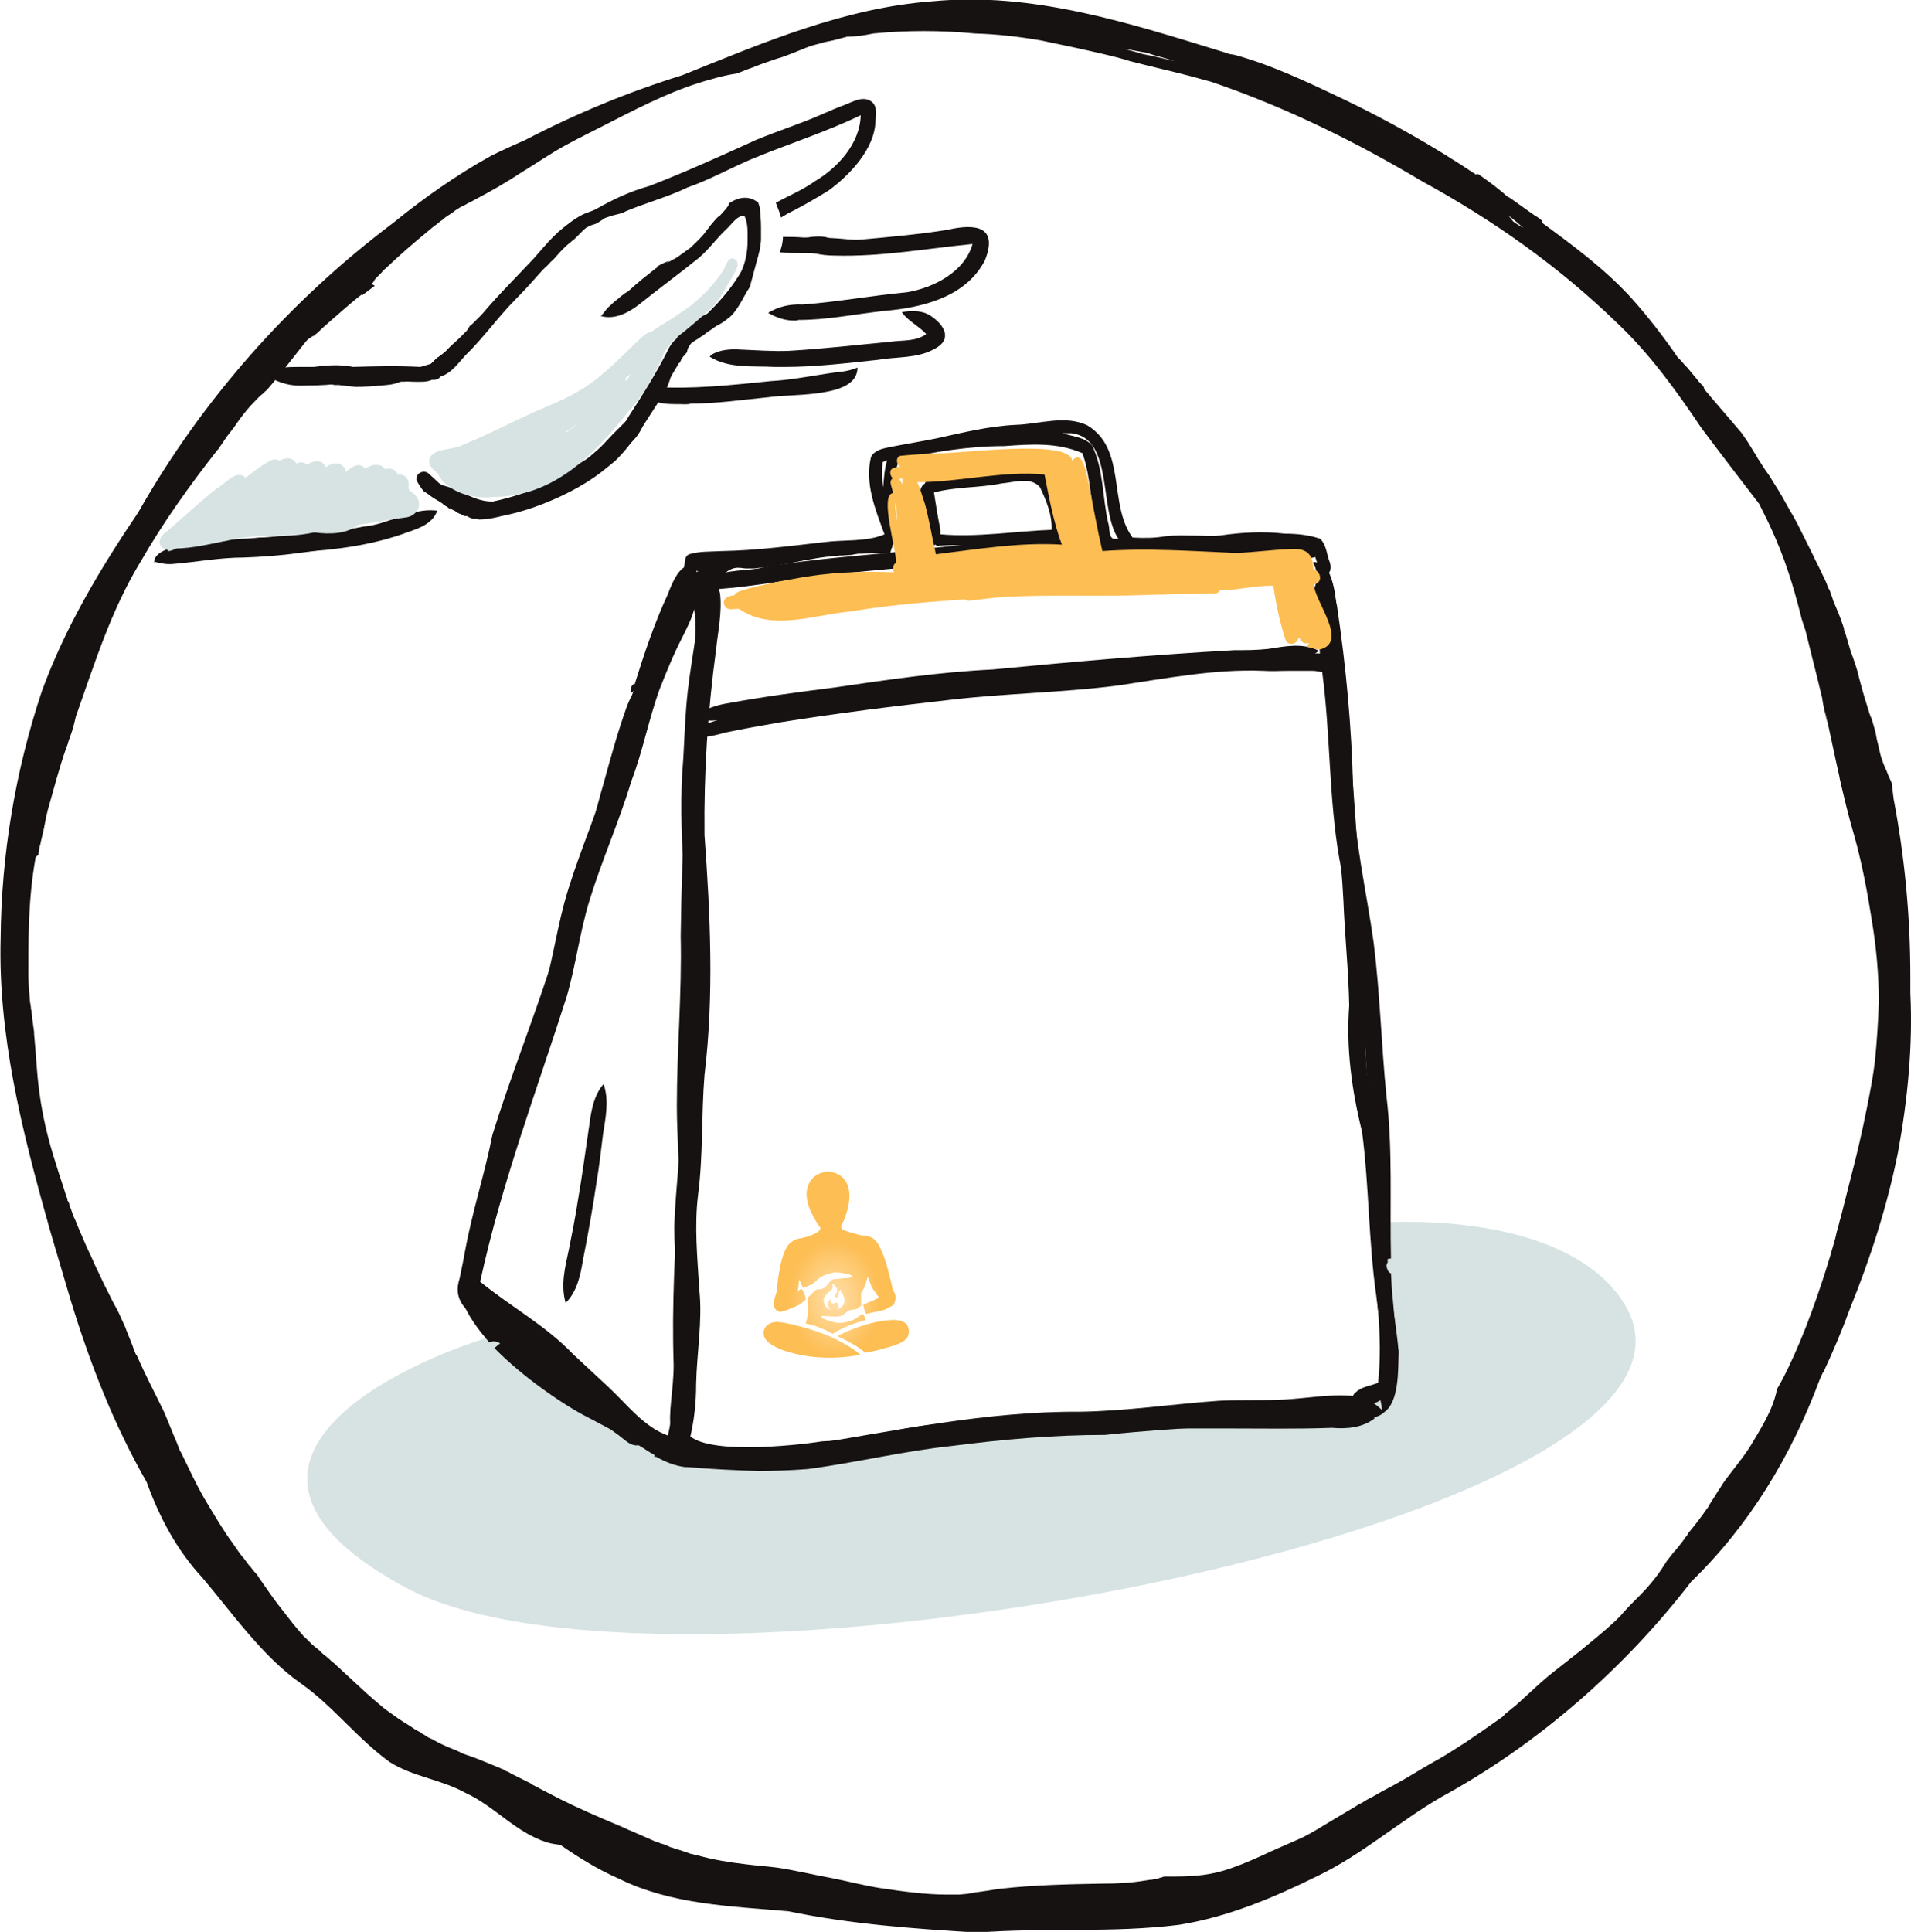 <svg width="186" height="188" viewBox="0 0 186 188" fill="none" xmlns="http://www.w3.org/2000/svg"><mask id="a" style="mask-type:alpha" maskUnits="userSpaceOnUse" x="1" y="4" width="184" height="184"><rect x="1" y="4" width="184" height="184" rx="92" fill="#C4C4C4"/></mask><g clip-path="url(#clip0)"><path d="M164.166 149.849c-.063.125-.188.25-.251.313.063-.125.125-.251.251-.313zM164.416 149.473c-.063.125-.125.188-.25.313.125-.125.187-.251.25-.313zM177.429 56.068s0 .063.063.063c-.063 0-.063 0-.063-.063z" fill="#161212"/><path d="M39.5 154.5c-20.8-11.2-3-21 8.5-24.5C52.5 133.333 62.5 140.3 66.5 141.5c4 1.2 19.667-.5 27-1.5 13.5-.667 40.8-2.6 42-5 1.2-2.4-1.5-16-1.5-16s16.977-1.5 23.5 7c16.5 21.5-92 42.5-118 28.5z" fill="#D6E3E2"/><path d="M76.766 185.995c-5.631-.502-11.386-.627-16.579-3.195-2.002-.877-3.816-2.005-5.631-3.258-.438-.063-.876-.125-1.314-.251-3.128-1.002-5.068-3.508-7.946-4.823-2.377-1.316-5.13-1.566-7.383-3.007-3.128-2.256-5.505-5.45-8.634-7.643-3.754-2.631-6.757-6.954-9.572-10.274-2.503-2.694-4.192-5.889-5.443-9.334-3.191-5.576-5.506-11.527-7.382-17.666-.5-1.692-1.001-3.383-1.502-5.075-.188-.689-.438-1.44-.626-2.13 0-.062-.063-.188-.063-.25-2.565-9.084-4.88-18.355-4.63-27.752C.126 83.13 1.502 74.986 4.067 67.281c2.252-6.202 5.693-11.965 9.384-17.416 6.256-11.026 14.765-20.61 24.837-28.191 3.003-2.443 6.131-4.636 9.51-6.515 1.126-.564 2.252-1.065 3.378-1.566 4.817-2.506 9.947-4.636 15.203-6.265C74.326 4.134 82.209.751 90.78.124c9.76-.94 19.144 2.13 28.341 4.949.187.063.375.125.563.188.125 0 .313.063.438.063 3.691 1.002 7.195 2.694 10.636 4.323 4.442 2.13 8.758 4.573 12.888 7.33.125-.063.25-.063.375.063.813.564 1.564 1.128 2.315 1.754.187.188.438.376.688.501.813.564 1.564 1.128 2.377 1.691.251.125.501.313.689.501v.188c3.065 2.255 6.131 4.511 8.696 7.33 1.626 1.817 3.128 3.759 4.504 5.763.125.125.251.251.376.376 0 0 0 .063.062.063.125.188.313.376.438.501l.063.063c.313.376.625.752.938 1.128.125.188.25.313.438.501l.063.063.062.063c.063.063.063.125.125.188V37.837c.188.251.438.501.626.752.375.439.751.877 1.126 1.316.25.313.501.564.751.877.25.313.5.564.751.877.125.125.25.313.375.439.313.439.626.877.876 1.315.188.313.438.689.626 1.002.062.125.125.251.187.313.313.501.626 1.002 1.001 1.504.313.501.626 1.002.939 1.504.5.814.938 1.691 1.439 2.506.125.251.25.439.375.689.501 1.002 1.001 2.005 1.502 3.007.312.689.688 1.378 1.001 2.067.062.125.125.251.187.376.063.125.125.313.188.439.063.188.125.376.25.564.063.125.125.251.125.376.125.251.188.439.251.689.312.752.625 1.441.875 2.193 0 .063.063.125.063.188.063.188.125.313.125.501.063.125.063.251.125.313.063.188.125.439.188.626.125.376.188.689.313 1.065.313.877.625 1.691.813 2.568.25.94.501 1.879.813 2.819.126.439.251.877.438 1.253.126.439.251.877.376 1.316 0 .125.062.251.062.376.063.376.188.752.251 1.128.062.251.125.501.187.752.063.251.188.501.251.752.062.125.125.313.187.439.063.125.125.251.188.439.062.125.062.188.125.313.125.251.188.439.313.689.062.501.125 1.065.188 1.566 1.063 5.575 1.626 11.339 1.626 17.29v1.566c.25 5.137-.25 10.337-1.189 15.474-1.063 5.324-2.69 10.336-4.692 15.285-.751 2.067-1.626 4.135-2.565 6.139 0 0 0 .063-.062.063-.126.251-.188.439-.313.689-2.753 7.392-6.82 14.158-12.513 19.671-6.444 8.394-14.952 15.849-24.274 20.924-4.129 2.38-7.758 5.638-12.075 7.705-4.317 2.13-8.759 4.009-13.514 4.761-6.506.814-13.2.251-19.582.752-6.256-.376-12.325-.815-18.393-2.067zM3.442 83.569c-.375 2.13-.563 4.322-.626 6.515-.063 1.566-.063 3.132-.063 4.699 0 .689.063 1.441.125 2.13 0 .376.063.689.125 1.065 0 .125 0 .251.063.376 0 .251.063.439.063.689.063.439.125.94.188 1.378v.188c.188 1.88.25 3.759.5 5.576.313 2.443.876 4.761 1.627 7.079.313 1.065.688 2.067 1.001 3.132.063.125.125.251.125.439 0 0 0 .062.063.062.063.126.125.251.125.376v.063c.063.062.063.188.125.25 0 .063.063.126.063.188 0 .063.063.126.063.188 0 .063.063.126.063.188.063.125.063.188.125.313 0 .063.063.063.063.126 0 .062 0 .062.063.125.063.188.188.438.25.626.188.439.375.877.563 1.316.188.439.375.877.563 1.253.25.501.438 1.002.688 1.503.375.752.688 1.504 1.064 2.193.125.251.25.501.375.752.063.125.125.25.188.376.125.25.25.438.375.689.062.125.125.25.188.376.125.25.188.438.313.689.125.25.188.438.313.689 0 .062.063.125.063.188.188.501.438 1.065.626 1.566.063.188.125.376.188.501.062.188.125.376.25.501.813 1.88 1.752 3.634 2.628 5.45.438 1.003.813 2.005 1.251 3.007.063.188.125.314.188.502.063.188.125.313.25.501.313.626.626 1.315.938 1.942.125.188.188.438.313.626.438.877.876 1.692 1.376 2.506.563.94 1.126 1.879 1.752 2.819.063.125.188.251.25.376.438.564.813 1.19 1.251 1.754 0 .063.063.063.125.125.188.251.375.502.563.752.063.063.063.125.125.125.188.251.375.502.563.689.125.126.25.314.313.439.751 1.065 1.502 2.193 2.315 3.195.626.814 1.251 1.629 1.939 2.381.063.125.188.187.313.313.125.125.188.188.313.313.125.125.188.188.313.313.125.063.188.188.313.251.125.062.188.188.313.25.188.188.375.376.626.564.125.063.188.188.313.251.125.125.313.313.5.438.563.501 1.064 1.003 1.627 1.504.563.501 1.064 1.002 1.627 1.503.313.251.626.564.939.815.313.25.626.563 1.001.814.688.501 1.376 1.002 2.127 1.441.188.125.375.25.563.376.125.062.313.188.438.25.063 0 .125.063.125.063s.062 0 .062.063c.188.125.375.188.5.313.188.125.375.188.626.313.188.125.375.188.563.313.626.314 1.251.564 1.877.815.063.062.188.062.25.125.062.063.188.063.25.125.188.063.375.126.5.188h.063c1.064.376 2.065.815 3.128 1.253.188.063.313.125.5.251.188.062.313.125.5.25.626.314 1.251.627 1.877.94 0 0 .063 0 .063.063.313.188.626.313.938.501.626.313 1.189.626 1.814.94 1.877.939 3.754 1.754 5.693 2.568.5.188.939.439 1.439.626.313.126.688.314 1.001.439.313.125.688.313 1.001.438.125.063.25.126.375.126.125.062.313.125.438.188h.063c.188.062.313.125.5.188.062.062.188.062.25.125.063 0 .125.063.188.063h.063c.125.062.25.125.375.125.062 0 .125.063.188.063.125.062.25.062.375.125.188.062.375.125.563.188.125.062.313.125.438.125.188.063.313.125.5.125 1.564.439 3.128.689 4.755.877 1.001.126 1.94.188 2.941.314 1.752.25 3.503.689 5.255 1.002 1.627.313 3.253.752 4.88 1.002 2.127.314 4.317.627 6.444.627H93.345c.25 0 .5-.063.751-.063.125 0 .25-.063.375-.063.125 0 .188 0 .313-.062.313-.063.563-.063.876-.125.563-.063 1.126-.188 1.689-.251 3.316-.376 6.632-.439 9.947-.501 1.439 0 2.816-.063 4.255-.313.125 0 .25-.063.438-.063h.062c.125 0 .25-.063.313-.063h.125c.063 0 .125 0 .188-.062.062 0 .125 0 .187-.063.126 0 .251-.063.438-.125H113.991c1.751 0 3.378-.063 5.067-.564 1.252-.376 2.44-.877 3.691-1.441 1.314-.626 2.691-1.19 4.067-1.817 1.001-.501 1.877-1.065 2.815-1.629.751-.438 1.564-.939 2.315-1.378.188-.125.376-.25.563-.313.313-.188.563-.376.876-.501.313-.188.563-.313.876-.501.25-.126.438-.251.688-.376.501-.251.939-.501 1.377-.752 1.126-.626 2.189-1.315 3.315-1.942 1.064-.564 2.065-1.253 3.066-1.879 1.126-.752 2.19-1.504 3.253-2.256.188-.125.376-.25.501-.438.313-.251.688-.564 1.001-.814.188-.126.313-.314.5-.439.251-.251.501-.439.751-.689.813-.752 1.627-1.504 2.503-2.193.876-.689 1.751-1.378 2.627-2.067 1.126-.94 2.315-1.879 3.379-2.882.187-.188.375-.376.5-.501s.313-.376.501-.564c.625-.689 1.314-1.315 1.939-2.004.626-.689 1.126-1.316 1.627-2.068.125-.25.313-.438.438-.689.25-.313.438-.564.688-.877l.063-.062.062-.063c.375-.439.751-.94 1.126-1.441-.062.125-.125.188-.25.313.063-.125.188-.25.25-.313l.063-.063v-.062c0-.063 0 0 0 0l.062-.063v-.063s0-.062.063-.062c.626-.752 1.251-1.566 1.814-2.381.063-.062.125-.188.188-.313.188-.313.375-.564.563-.877.188-.313.375-.626.563-.877.063-.125.125-.188.188-.313.876-1.253 1.939-2.443 2.753-3.759 1.001-1.691 2.064-3.32 2.502-5.262 0-.063.063-.126.063-.251.375-.626.688-1.253 1.001-1.879.876-1.817 1.626-3.634 2.314-5.513.689-1.879 1.314-3.759 1.877-5.638 0-.063.063-.125.063-.188v-.063c.188-.626.375-1.19.5-1.816.063-.314.188-.627.251-.94.062-.313.187-.627.25-.94.313-1.253.626-2.443.938-3.696.563-2.13 1.064-4.323 1.502-6.515.313-1.566.626-3.132.813-4.699.188-1.942.313-3.821.376-5.7 0-2.694-.251-5.388-.689-8.019-.438-2.756-.938-5.45-1.689-8.144-.563-1.879-1.001-3.759-1.439-5.638v-.063c-.5-2.193-.938-4.385-1.439-6.578.063.439.188.877.251 1.316-.188-.814-.376-1.566-.501-2.381v-.063c-.563-2.381-1.189-4.761-1.752-7.079 0 .125.063.251.063.376-.063-.125-.063-.313-.125-.439-.063-.188-.125-.439-.188-.626.063.251.125.564.188.814-.688-2.882-1.502-5.763-2.691-8.52-.5-1.19-1.063-2.318-1.626-3.446-1.877-2.443-3.754-4.886-5.631-7.392-2.44-3.633-5.005-7.204-8.258-10.274-5.631-5.45-12.012-9.961-18.894-13.719-6.507-3.884-13.389-7.267-20.583-9.71-.689-.188-1.377-.376-2.065-.564-1.939-.501-3.879-.94-5.818-1.441-.751-.251-1.564-.439-2.315-.626-2.127-.501-4.192-.94-6.319-1.378-2.127-.376-4.317-.626-6.507-.689-3.253-.313-6.569-.313-9.822 0-.876.188-1.752.313-2.565.313-.5.125-.938.251-1.439.376-.125 0-.188.063-.313.063-.125 0-.188.063-.313.063-.313.063-.626.188-.939.251-.5.125-1.001.313-1.439.501-.313.125-.626.251-.939.376-.5.188-.938.376-1.439.501-.688.251-1.314.439-1.94.689-.313.125-.626.251-1.001.376-.313.125-.626.251-.939.376-.813.125-1.689.313-2.502.564-3.316.877-6.444 2.443-9.51 4.009-1.564.814-3.128 1.566-4.63 2.381s-2.941 1.817-4.379 2.694c-1.439.94-2.941 1.817-4.505 2.631-.313.188-.626.313-.938.501-.063.063-.188.063-.25.125-.062 0-.062.063-.125.063-.125.063-.25.125-.313.188-.125.063-.188.125-.313.188l-.063.063c-.063.063-.188.125-.25.188-.313.188-.626.376-.876.626-.188.125-.375.251-.563.439-.313.188-.563.439-.876.689-1.376 1.128-2.753 2.318-4.067 3.571-.125.125-.313.251-.438.439-.125.125-.313.313-.438.439-.125.125-.25.251-.313.376 0 .063-.063.063-.063.125-.125.125-.25.251-.375.439-.063.063-.188.188-.25.251-.062.063-.125.125-.125.188-.063.063-.063.063-.125.125-1.064.814-2.127 1.754-3.128 2.631-.5.439-.938.814-1.376 1.253-.125.125-.25.188-.375.313-.062.063-.062.063-.125.063-.062 0-.062.063-.125.063-.125.125-.313.188-.438.313-.188.125-.313.251-.501.376-.062 0-.062.063-.125.063-.125.063-.25.188-.375.251-.125.125-.313.251-.438.313 0 0-.063 0-.063.063-.125.125-.25.188-.375.313-.125.125-.313.251-.438.376-1.126 1.002-2.19 2.005-3.253 3.07-.563.564-1.126 1.128-1.689 1.629-.188.188-.375.376-.563.564-.063.063-.125.125-.188.188-.25.251-.5.501-.751.814-.062.063-.125.125-.125.188-.188.188-.375.439-.5.626-.188.188-.375.439-.5.626-.063.125-.188.188-.25.313 0 .063-.062.063-.062.125l-.063.063c-.063.125-.125.188-.25.313-.063.063-.125.125-.188.251l-.063.063c-.125.125-.25.313-.313.439-.125.125-.25.313-.313.439-.063.063-.125.188-.188.251l-.063.063c-.125.188-.313.376-.438.564-.063.125-.125.188-.25.313-.125.188-.25.376-.375.501-.062.063-.062.125-.125.188-.062.063-.125.125-.125.188-.125.188-.313.376-.438.626-.063.125-.188.251-.25.439-.626 1.002-1.314 2.005-1.94 3.007-.751 1.128-1.502 2.193-2.127 3.383-.313.564-.626 1.19-.938 1.817-.25.439-.438.94-.688 1.378-.063.125-.125.251-.125.313 0 0 0 .063-.062.063-.063.125-.125.313-.188.439-.438.94-.876 1.879-1.189 2.819-.375 1.128-.688 2.255-1.064 3.383-.063.125-.063.313-.125.439-.188.626-.313 1.253-.501 1.942-.063.125-.063.251-.063.376v.063c0 .125-.063.251-.063.376-.063.125-.063.313-.063.439-.063.125-.063.313-.063.439 0 .125-.063.313-.063.439 0 .125-.063.313-.063.501 0 .125-.063.313-.063.439-.063.313-.125.626-.125 1.002 0 .188-.063.313-.063.501v.439c0 .188-.063.376-.063.626-.063.188-.125.313-.188.501-.688 1.942-1.189 3.947-1.752 5.889-.063.188-.063.313-.125.501-.063.188-.125.439-.125.626-.063.188-.063.376-.125.564v.063c-.125.564-.25 1.065-.375 1.629 0 .063 0 .125-.063.188 0 .125-.063.251-.063.376V82.754c-.063.125-.063.313-.063.439-.313.188-.313.313-.313.376zM147.274 21.549c.313.251.688.439 1.001.626-.5-.439-.938-.814-1.439-1.19.125.188.313.376.438.564zM111.238 5.261c1.001.188 2.064.439 3.065.689-.875-.313-1.814-.501-2.69-.814-.688-.125-1.439-.251-2.127-.376.563.188 1.189.313 1.752.501z" fill="#171212"/><path d="M175.74 61.142c0 .125.062.188.062.313 0-.063 0-.188-.062-.313zM4.755 75.175c-1.314-3.633 1.001-7.267 2.002-10.65.876-2.443 1.752-4.886 2.815-7.267 1.627-3.446 3.754-6.703 5.818-9.898 3.066-4.135 6.256-8.207 9.635-12.153 3.316-4.448 7.132-8.52 11.637-11.84 1.001-.626 2.19-1.002 3.378-1.128-.626 1.566-1.627 2.944-3.003 3.947-2.19 1.879-4.317 3.759-6.319 5.889-1.627 1.942-3.066 3.947-4.755 5.889-.188.125-.313.313-.5.439-.375.313-.688.689-1.063 1.065-.5.564-.939 1.128-1.376 1.754-.063.125-.188.251-.25.376l-.062.063c-.188.251-.438.564-.626.814-.25.376-.563.814-.813 1.19 0 0 0 .063-.063.063-2.753 3.508-5.318 7.079-7.508 10.9-2.878 4.699-4.505 9.961-6.319 15.098-.438 2.005-1.189 3.947-2.628 5.45zM70.258 142.269c-6.944-.815-4.692-4.386-4.692-9.46-.188-5.701.125-11.464.5-17.102.062-2.694-.188-5.388-.188-8.082 0-5.512.5-11.025.375-16.538.062-4.511.188-9.084.5-13.594.062-1.065.375-2.067 1.001-2.882.25.501.375 1.065.438 1.691-.188 6.139-.563 12.216-.563 18.355-.063 3.634-.313 7.267-.375 10.9-.125 3.571.25 7.142.188 10.713-.375 5.324-.626 10.587-.5 15.912.188 2.255-.313 4.573-.25 6.828.563 2.819 11.011 1.629 13.326 1.253 3.629-.125 7.132-1.253 10.761-1.629 5.568-.188 11.074-.752 16.579-1.128 3.441-.25 6.82-.187 10.261-.125 3.378.063 6.819.125 10.135-.125h1.501c1.564-.063 3.191-.063 4.567.752-1.188.939-2.752 1.065-4.191.939-3.316.126-6.632.063-9.948.063-5.255 0-10.51-.063-15.703.376-4.63.564-9.322.626-14.014 1.002-3.003.501-6.006 1.316-9.072 1.504-2.502.376-5.068.626-7.633.626-1.001-.125-2.002-.188-3.003-.25z" fill="#171212"/><path d="M66.254 142.394c-.188 0-.313-.063-.5-.063-.751-.062-1.439-.376-2.064-.752-.501-.25-1.001-.626-1.439-.877-.25-.187-.563-.313-.813-.501-.563-.313-1.126-.626-1.689-.939-.876-.439-1.752-.94-2.628-1.379-2.19-1.127-6.194-3.821-9.009-6.703.188-.125.375-.313.563-.438-.313-.251-.688-.251-1.064-.126-.938-1.065-1.752-2.192-2.252-3.194-.313-.752-.5-1.441-.5-2.13.062-1.128.188-2.256.375-3.383.688-3.884 1.94-7.643 2.69-11.464 1.689-5.451 3.816-10.775 5.568-16.163.313-1.002.626-2.067.938-3.07 1.126-3.696 2.252-7.455 3.253-11.151.375-1.253.688-2.568 1.064-3.821.688-2.506 1.376-5.012 2.252-7.455.188-.501.438-1.065.751-1.504.25-.313.563-.626.876-.877h.125c.25 1.754-.626 3.508-1.126 5.2-.5 1.629-.939 3.258-1.439 4.886-2.94 10.963-6.256 21.801-10.135 32.45-1.251 3.696-1.689 7.58-2.878 11.339-.375 1.942-.876 3.947-.688 5.889 1.001 2.819 3.629 4.698 5.756 6.64 2.628 2.381 5.944 3.821 9.009 5.513 1.314.877 2.815 1.566 4.004 2.506.25.188.5.438.751.689.125.125.25.313.313.438.125.188.25.376.313.564-.062-.125-.25-.125-.375-.125z" fill="#171212"/><path d="M67.255 69.662c.062-2.381.188-4.761.375-7.079.125-1.817.125-3.696-.688-5.325-1.814 3.508-2.815 7.392-4.38 10.9-.188.313-.438.689-.688.94-.188-.814-.25-1.629-.125-2.443.939-3.007 1.94-6.014 3.253-8.833 1.877-5.074 3.253-2.005 4.067 1.378.375 3.446-.313 6.954-.313 10.399-.125 2.694.062 5.826-1.564 8.144-1.001-2.631.313-5.388.063-8.081zM134.51 137.257c0-.313-.062-.564-.125-.877 0-.125-.062-.188-.062-.313-.188-1.128.187-2.193.25-3.321.125-1.754-.188-3.445-.438-5.199-.063-.501-.125-1.003-.188-1.504-.75-5.262-.688-10.649-1.376-15.912-1.001-4.009-1.564-8.144-1.251-12.278-.063-3.383-.438-6.891-.563-10.211-.063-1.128-.125-2.255-.251-3.383-.187-2.819-.438-5.575-.563-8.395-.25-3.571-.813-7.142-.938-10.712-.063-2.318-.813-4.511-.876-6.828-.063-.501-.125-1.002-.063-1.504.063-.251.126-.501.126-.752.062-.376.25-.752.5-1.128 0-.063.063-.125.063-.125.25.125.375.439.5.689 0 .063.063.063.063.125.5 1.128.688 2.255.75 3.508.126 1.692.564 3.383.689 5.074.813 10.023 1.564 20.235 2.064 30.258.125 2.005.063 4.009.063 5.951 0 1.88.062 3.759.438 5.638 0 .126.062.251.062.376 1.314 4.824 1.064 9.836 1.564 14.785.063.563.063 1.065.125 1.628-.187.188-.125.564.063.877.25 2.444.688 4.824.938 7.205 0 .188.063.438.063.626-.063 1.754.063 4.887-1.439 5.889-.062.062-.062.062-.125.062-.063-.125-.063-.187-.063-.25z" fill="#171212"/><path d="M68.507 57.07H68.131c-.25 0-.563-.063-.5-.376.5-.689 1.502-.877 2.315-.94h.438c-.313.313-.5.752-.5 1.253v.188c-.438-.063-.938-.063-1.376-.125zM61.75 66.53c.188.313 0 .752-.313.877-.125-.313 0-.752.313-.877zM55.368 121.596c.313-1.567.626-3.133.876-4.762.438-2.505.751-4.949 1.126-7.454.188-1.379.438-2.819 1.376-3.884.563 1.566.188 3.32-.063 4.949-.188 1.566-.375 3.132-.626 4.635-.375 2.506-.813 5.012-1.314 7.518-.25 1.503-.563 3.069-1.689 4.197-.5-1.754-.063-3.445.313-5.199zM66.942 142.77h-.25c-1.001-.126-1.94-.501-2.815-1.003h-.188c-.062-.125.063-.25.188-.375.25-.251.563-.376.876-.502 1.189-.501 2.753-.062 4.004-.062 3.128.062 6.194.125 9.322-.126 8.947-1.44 17.893-3.382 27.027-3.32 4.505-.062 9.009-.752 13.514-1.065 2.127-.125 4.316 0 6.444-.125 2.127-.125 4.191-.501 6.256-.376 1.314.063 2.565.627 3.378 1.629-.312.313-.75.438-1.188.564-1.001.313-2.065.313-3.129.188-7.757.438-15.077.626-22.835 1.44-5.005 0-9.948.439-14.828 1.065-4.755.502-9.384 1.629-14.077 2.256-1.627.125-3.253.188-4.88.188-2.252-.063-4.567-.188-6.819-.376z" fill="#171212"/><path fill-rule="evenodd" clip-rule="evenodd" d="M86.839 125.239c.03.127.047.2.057.233.007.022.028.062.056.114.099.183.283.523.217.838-.08.375-.203.541-.243.596-.002.003-.004.005-.006.008 0 0-.399.193-.492.25-.006.004-.012.008-.018.012-.102.067-.261.172-.699.267-.465.102-1.403.296-1.403.296s-.193-.217-.288-.891c.002-.002.108-.047.263-.113.431-.185 1.244-.532 1.261-.571.009-.021-.088-.151-.217-.325-.193-.259-.459-.615-.554-.855-.159-.401-.266-.796-.266-.796s-.111.049-.139.19c-.028.14-.167.669-.328.938-.169.27-.217.359-.224.394-.003.014-.003.087-.002.193 0.0.165.001.41-.009.643-.003.113.003.243.028.381-.042.037-.376.315-.539.358-.054.01-.104.016-.158.022-.119.013-.253.028-.471.104-.147.052-.283.165-.418.277-.155.128-.307.254-.468.281-.391.06-.969.021-1.349-.005-.191-.013-.332-.022-.375-.015-.147.025-.087.17-.087.17.279.195 1.276.459 1.521.49.341.036 1.189-.059 1.671-.343.201-.117.33-.21.429-.283.17-.123.256-.186.469-.197.103.317.193.556.193.556s-1.942.488-3.196 1.342c-.003-.002-.015-.008-.034-.019-.223-.121-1.471-.798-2.599-.982.008-.009.217-.707.223-1.116 0-.045.001-.096.002-.151.005-.326.012-.807-.061-1.221.022-.021.059-.056.105-.101.219-.213.654-.636.752-.698.043-.027.108-.03.191-.033.173-.005.425-.014.725-.265.157-.131.248-.256.327-.365.144-.198.251-.346.654-.388.217-.023.46-.04.687-.055.416-.029.776-.054.819-.107.066-.081.105-.17-.064-.231-.177-.061-1.277-.311-1.664-.222-.387.088-.842.215-1.231.443-.187.114-.329.251-.46.376-.141.135-.269.259-.427.329-.127.056-.283.125-.424.188-.181.08-.338.149-.376.165-.016-.025-.031-.048-.045-.07-.061-.095-.106-.164-.146-.268-.139-.35-.232-.467-.232-.467s-.057.603-.082.795c-.025.202-.038.281-.038.281l.365-.192s.157.175.277.491c.12.316.131.533.131.533s-.447.465-.975.683c-.528.226-1.151.483-1.41.513-.259.039-.659-.124-.718-.625-.041-.341.092-.754.188-1.056.046-.142.083-.26.091-.333.001-.012.003-.033.006-.063.047-.555.339-3.998 1.387-4.669.362-.299.64-.345.867-.383.061-.01.119-.02.173-.034.249-.064.567-.141.567-.141s.906-.323 1.062-.505.213-.263.174-.357c-.005-.011-.03-.048-.072-.107-.309-.445-1.491-2.147-1.225-3.596.301-1.65 1.862-1.753 2.027-1.762.174-.008 1.631.076 2.01 1.58.387 1.495-.549 3.49-.714 3.689.006.122.024.312.158.384.135.08 1.39.488 1.907.558.051.008.103.015.156.021.493.064 1.059.137 1.487 1.012.173.322.5.967.844 2.289.234.902.357 1.421.421 1.693zm-5.354 2.18c.043-.011.659-.216.702-.757.025-.426-.093-.587-.205-.74-.035-.048-.07-.096-.1-.15-.116-.238.066-.247.066-.247s-.28-.038-.301.241c-.001.018-.003.035-.004.051-.018.253-.031.429-.25.44-.234.012-.172-.304-.061-.345.111-.04.239-.438.045-.663-.185-.226-.427-.362-.427-.362s.169.253.092.448c-.079.172-.236.308-.395.446-.236.206-.478.416-.477.754.002.566.391.868.68.915 0 0-.383-.347-.211-.747.172-.4.221-.28.221-.28s-.08.152.015.312c.104.169.301.098.42.049.119-.049.332.027.335.262.002.21-.122.345-.145.37-.001.001-.001.002-.002.003zm-.58 2.699c-1.949-.878-4.641-1.484-5.328-1.476-.687.008-1.067.409-1.191.729-.107.276-.062.453-.019.624.007.027.013.054.019.08.045.198.493 1.177 3.551 1.782 3.058.614 5.784-.025 5.784-.025s-.859-.836-2.817-1.714zm7.519-.842c-.228-1.125-2.017-.817-2.773-.687-.083.014-.154.026-.208.034-.544.079-2.494.585-3.941 1.413 0 0 .461.178 1.401.705.939.519 1.306.901 1.306.901s.821-.118 2.004-.464l.168-.049c1.134-.328 2.292-.663 2.043-1.853z" fill="url(#paint0_radial)"/><path d="M132.446 137.758c-.063 0-.188-.063-.313-.063-.25-.125-.438-.25-.5-.501-.188-.376-.188-.939.062-1.378.063-.125.125-.251.25-.313.564-.564 1.439-.627 2.19-.94.25-2.318.188-4.636 0-7.016-.188-2.757-.5-5.513-.438-8.269.188-4.448 0-8.959-.5-13.344-.063-.564-.125-1.128-.188-1.691-.063-1.316-.125-2.632-.25-3.947-.376-5.388-1.126-10.713-2.253-15.975-.062-.188-.062-.439-.125-.626-1.063-6.014-.876-12.216-1.689-18.293-.375-2.631-.438-5.325-1.001-7.893.063-.063.125-.188.188-.251.313-.501.375-1.002.25-1.566v-.125c0-.313-.125-.626-.313-.877.313 0 .563.063.814.251l.062.063c.188.188.376.376.501.564.625.94.688 2.318.938 3.383.876 5.889 1.439 11.84 1.564 17.791.125 5.074 1.314 10.023 2.002 14.972.626 4.949.751 10.024 1.251 14.973.626 5.199.313 10.524.438 15.787-.25 0-.375.062-.5.187-.188.188-.125.564.062.877.063.063.126.188.251.251.062.063.125.125.187.125.063.877.063 1.754.188 2.631.125 1.379.25 2.82.313 4.198v2.318c-.063.877 0 1.816-.438 2.631-.25.376-.751.438-1.189.626-.187.126-.375.188-.563.251-.375.125-.688.188-.938.501h.313c0 .125-.063.251-.126.376-.125.188-.312.25-.5.25.063.063.063.063 0 .063zM65.441 142.018c-.5-.063-1.064-.251-1.627-.626-.5-.251-1.001-.502-1.439-.815-.939.376-1.689-.626-2.377-1.065-.626-.438-1.251-.94-1.877-1.441-1.94-1.628-3.942-3.195-5.881-4.761-1.877-1.503-3.566-3.132-5.38-4.636-1.502-1.127-2.815-2.192-2.127-4.259 1.752-8.896 4.692-17.416 7.57-25.998 1.251-3.446 1.689-7.079 2.628-10.587 1.126-4.072 2.878-7.956 4.129-12.028 1.689-5.012 2.69-10.211 5.13-14.91.751-1.441 1.126-3.195 2.69-4.009.188-.877 1.189-1.754 2.127-1.19.438.313.751.814.938 1.378 0 .251.063.439.125.626.25 1.817-.25 4.135-.375 5.513-.813 6.014-1.189 11.965-1.126 18.042.563 7.768.939 15.599 0 23.366-.313 3.884-.125 7.831-.626 11.653-.375 3.069-.063 6.201.125 9.271.313 3.07-.25 6.077-.313 9.146 0 1.817-.188 3.571-.626 5.388-.063 1.378-.626 1.879-1.439 1.879-.062.063-.125.063-.25.063zm2.252-84.885c.313 1.754-.5 3.32-1.251 4.824-.876 1.691-1.564 3.383-2.252 5.137-1.064 2.944-1.627 6.014-2.753 8.958-1.189 3.947-2.878 7.705-4.067 11.589-.938 3.07-1.314 6.202-2.19 9.272-2.94 9.209-6.381 18.293-8.446 27.815 3.003 2.443 6.381 4.26 9.072 7.079 1.126 1.065 2.315 2.13 3.441 3.195 1.814 1.691 3.378 3.821 5.756 4.698.876-3.759.626-7.455 1.001-11.213.063-3.07-.375-6.077-.375-9.147.125-4.009.751-7.956.626-11.965.188-4.072.813-8.081.688-12.091.062-7.204-1.064-14.346-.438-21.488.125-2.193.188-4.385.438-6.578.25-2.13.626-4.26.938-6.452.125-1.19.375-2.443.125-3.571h-.188c0-.063-.063-.063-.125-.063z" fill="#171212"/><path d="M69.57 56.381h-.125c-.688-.188-1.251-.564-1.814-1.002h-.125c-.063-.125.062-.313.188-.439 1.126-1.065 2.878-.689 4.254-.877 5.005-.626 9.948-.94 14.953-.94-.125.188-.188.439-.25.689-.876 0-1.752 0-2.628.063-.751 0-1.439.063-2.19.125-.751.063-1.439.125-2.19.251-1.251.188-2.502.501-3.754.689h.25c-.438.063-.939.125-1.376.188-.25 0-.5 0-.751.063-.188 0-.375.063-.563.063h-.626.063-.25c-.188 0-.375-.063-.626-.063-.876-.063-1.689.564-1.94 1.378-.25-.125-.375-.125-.5-.188zM128.129 55.756v-.064l.064.064h-.064zM68.256 70.038c-.188 0-.375-.063-.563-.063 0 0-.062-.063 0-.063.813-1.002 2.127-1.316 3.316-1.504 3.378-.626 6.757-1.065 10.198-1.504 5.13-.752 10.198-1.504 15.39-1.754 7.821-.752 15.704-1.441 23.523-1.879 1.126 0 2.19 0 3.316-.125 1.627-.251 3.378-.626 4.943.188-1.94 1.441-4.38 1.441-6.757 1.441-.939 0-1.877 0-2.753.063-6.006.376-12.012.877-18.018 1.378-3.379.376-6.694.564-10.073.877-3.378.376-6.757 1.002-10.135 1.441-3.378.439-6.694.877-10.073 1.504-.313.063-.626.063-.876.063-.563.063-1.001 0-1.439-.063z" fill="#171212"/><path d="M67.631 71.855c-.25 0-.563-.063-.813-.188 1.251-1.253 3.066-1.629 4.755-2.005 1.814-.376 3.691-.752 5.568-1.065 8.634-1.441 17.267-2.381 25.964-2.944 4.942-.251 9.697-1.378 14.577-1.879 3.691-.251 7.383-.188 11.074-.188-.063-.125-.063-.376 0-.501.062.063.188.188.313.188.75.188 1.939.626 1.689 1.629-.376.814-1.251.626-2.065.501-.375-.063-.688-.125-1.001-.125h-2.252c-.813 0-1.627.063-2.503 0-4.754-.188-9.509.752-14.201 1.441-5.381.689-10.886.752-16.204 1.378-5.568.626-11.074 1.315-16.579 2.193-1.814.313-3.566.626-5.38 1.002-.876.251-1.689.439-2.503.439-.125.188-.25.188-.438.125zM67.881 57.383c-.25 0-.438-.063-.688-.188-1.064-.188-1.001-1.128-.688-1.879v.063c.25-.501 0-1.19.563-1.441 1.001-.313 2.127-.251 3.191-.313 3.378-.063 6.694-.501 10.01-.877 1.939-.251 4.067 0 5.818-.752-.876-2.381-1.939-4.949-1.314-7.518.313-.626 1.064-.814 1.689-.94 1.564-.313 3.128-.564 4.692-.877 2.565-.564 5.068-1.19 7.695-1.316 2.315-.063 4.817-1.002 7.007.063 3.816 2.318 2.002 7.705 4.379 10.9 1.064.063 2.127.063 3.191-.125 1.001-.125 2.002-.063 2.94-.063.751 0 1.564.063 2.315 0 2.127-.313 4.254-.439 6.382-.188 1.188 0 2.377.125 3.441.501.625.626.625 1.566.938 2.318.25.877-.188 1.378-1.064 1.316h-.25v-.188-.125c0-.313-.125-.626-.313-.94.126 0 .251 0 .376-.063-.125-.376-.25-.814-.376-1.19h-.312c-.501.125-.939.188-1.439.188h-.188c-.375-.125-.688-.125-1.064-.125-.5-.063-.938-.125-1.439-.125-1.751.251-3.441.188-5.13.125-1.063-.063-2.127-.063-3.19-.063-.689 0-1.439 0-2.065.063-1.064.125-2.252.626-3.191.063-2.002.501-2.878 0-3.065-2.13-.563-2.443-.563-5.137-1.377-7.455-2.44-1.065-5.005-.877-7.632-.689-3.441 0-6.882.564-10.198 1.316-.626 1.566-.563 3.258-.5 4.886 0 .94.375 2.005.25 2.944-.062.063-.125.125-.188.188-.25.313-.438.626-.563 1.002-.25.063-.563.063-.813 0-.688-.063-1.251 0-1.94.063-.313.063-.626.125-.876.188-.375 0-.751.063-1.189.063-.751.063-1.439.125-2.19.251-1.251.188-2.502.501-3.754.689h.25c-.5.063-1.001.125-1.439.188h.188c-.25.063-.563.063-.813.063-.188 0-.375.063-.563.063H72.573c-.188 0-.375-.063-.626-.063-.563-.063-1.126.251-1.502.626-.813.125-2.815.376-2.377-.125.563-.501 1.251-.689 2.002-.752-.751 0-1.439.063-2.127.125h-.062c0 .376-.188.814-.313 1.19.25.063.438.125.688.125.626-.125 1.251-.125 1.939-.125-.125.251-.188.501-.188.814v.313h-.813c-.313.063-.626.125-.938.125-.188-.188-.313-.188-.375-.188zm35.536-15.223c.938.313 2.19.376 2.878 1.19 1.126 2.318 1.001 5.074 1.564 7.518.187.501 0 1.315.5 1.566h.501c-1.94-2.819-.438-9.773-4.567-10.274h-.876zm-17.518 2.819c-.062.814-.062 1.691.063 2.443.063-.877.125-1.754.375-2.631-.188.063-.313.125-.438.188z" fill="#171212"/><path d="M91.029 52.998c-.375.251-.626-.188-.751-.501-.5-.94-.5-2.13-.563-3.132 0-.752-.5-1.817.313-2.318.125-.564.751-.752 1.189-.814 1.752-.313 3.441-.501 5.193-.689 2.252-.251 5.317-.689 6.131 2.067.5 1.316 1.314 2.631 1.251 4.135-.125 1.065-1.627.752-2.377 1.002-2.065.439-4.192.376-6.319.313-1.314 0-2.565-.063-3.879.063 0 0-.125-.063-.188-.125zm6.444-5.951c-2.19.439-4.442.313-6.569.877.188 1.19.375 2.443.626 3.633v.439c3.629.313 7.257-.313 10.823-.439.063-1.441-.5-2.819-1.126-4.135-.313-.376-.751-.564-1.251-.626h-.375c-.688 0-1.439.188-2.127.251z" fill="#171212"/><path d="M68.694 56.131c.125.125.25.251.313.376.062-.063.188-.125.25-.125-.125-.063-.188-.125-.125-.125 1.627-.94 3.566-.626 5.318-1.065 4.88-.877 9.885-1.128 14.828-1.692 8.571-1.065 17.205-1.19 25.776-.877 4.317.188 8.634 0 12.951.376.375 0 .688.439.5.814-.187.376-.625.439-1.001.501-1.439.063-2.877-.063-4.316-.125-1.127-.063-2.253-.188-3.316-.188-7.195.125-14.39.564-21.647.752-6.194.063-12.387.626-18.581 1.316-3.629.439-7.32 1.19-10.949 1.316-.313-.313-.125-.877 0-1.253zM48.799 49.741c-.188-.063-.375-.125-.5-.251.125 0 .25-.063.313-.063.813-.125 1.627-.251 2.377-.501.813-.251 1.627-.564 2.44-.814.188-.063.313-.125.5-.188-1.314.877-2.753 1.942-4.254 1.942-.313-.063-.626-.063-.876-.125zM58.371 44.604c-.25.313-.563.564-.876.814.25-.251.563-.501.876-.814zM63.814 36.961c.188-.313.375-.564.563-.877.25-.376.438-.752.626-1.19.751-.376 1.376-.877 2.002-1.378-.125.188-.188.376-.25.564l-.062.063c-.125.125-.25.313-.375.439-.125.188-.188.313-.25.501-.188.313-.313.564-.5.877-.125.188-.313.439-.25.689-.563.251-1.126.439-1.689.689.062-.125.125-.251.188-.376zM69.007 31.573c1.064-1.065 2.19-1.879 2.941-3.132.563-1.441 1.376-3.007 1.126-4.636.188-.689.25-1.316.313-2.005.25.063.438.125.626.313v1.128c0 .251-.063.439-.063.689-.063.188-.063.376-.125.564-.063.188-.063.313-.125.501-.125.564-.313 1.19-.5 1.754-.062.313-.188.626-.25 1.002-.125.188-.188.313-.313.501-.188.313-.375.689-.563 1.002-.25.439-.5.814-.813 1.19l-.188.188-.063.063c-.188.125-.375.313-.563.439-.188.125-.375.251-.626.376-.25.125-.5.313-.751.501-.25.125-.438.313-.688.501-.188.125-.438.251-.626.376.438-.439.876-.877 1.251-1.315zM64.19 26.061c-.125 0-.188 0-.313-.063.188-.125.375-.251.563-.313.188-.125.438-.188.688-.313-.25.251-.5.439-.751.689h-.188z" fill="#171212"/><path d="M43.794 33.766c.313-.313.688-.626 1.001-.94.188-.188.313-.313.5-.501.125-.125.25-.251.313-.439.25-.251.5-.501.751-.752 1.502-1.441 3.003-2.882 4.38-4.448 1.189-1.441 2.315-2.944 3.691-4.197 1.064-.877 2.377-1.629 3.566-2.13 1.627-.94 3.378-1.754 5.193-2.255 3.566-1.378 7.007-2.944 10.448-4.51 2.127-.877 4.317-1.566 6.444-2.506.688-.313 1.439-.626 2.127-.877.813-.313 1.814-.94 2.628-.313.563.439.438 1.253.375 1.879-.063 2.694-2.502 5.262-4.567 6.766-1.314.814-2.628 1.566-4.004 2.255-.188.125-.438.251-.626.376-.062-.313-.188-.626-.313-.94-.062-.188-.125-.313-.188-.501 1.251-.689 2.628-1.253 3.754-2.067 2.252-1.315 4.442-3.696 4.505-6.452-3.378 1.629-6.944 2.756-10.448 4.197-2.127.877-4.192 2.067-6.381 2.819-1.94.94-4.067 1.504-6.006 2.318-.125.063-.25.125-.375.188-.313.063-.688.188-1.001.251-.501.188-1.064.313-1.564.564-.25.125-.5.313-.751.439-.25.188-.438.376-.626.564-.25.251-.438.439-.688.689-.25.188-.438.376-.688.564-.5.439-.938.94-1.376 1.441-.125.125-.313.251-.438.439-.375.376-.813.689-1.189 1.065-.313.439-.626.814-.939 1.128-.5.439-1.063.877-1.564 1.316-.501.376-.876.752-1.314 1.19-.375.439-.813.877-1.189 1.378-.375.501-.813.94-1.189 1.316-.062.063-.125.188-.25.251-.188.125-.438.251-.626.376-.188.063-.375.188-.5.251-.062 0-.125 0-.188.063-.313.063-.688.125-1.001.125.063-.125.188-.251.313-.376z" fill="#171212"/><path d="M73.386 21.675v-.188c.188-.251.375-.439.563-.626 0 .251.063.564.063.814h-.25c-.125.063-.25.063-.375 0zM75.388 35.708c-2.127-.125-4.442.188-6.319-1.002.062-.063.125-.125.188-.188.813-.501 1.877-.564 2.815-.501 1.502.063 3.191.188 4.692.125 3.253-.188 6.569-.564 9.822-.877 1.314-.188 2.503 0 3.566-.752-.751-.814-1.752-1.253-2.377-2.13.876-.188 1.94-.188 2.753.313 1.439.94 2.252 2.381.313 3.32-1.627.877-3.629.689-5.38 1.002-3.003.313-6.006.689-9.072.689h-1.001zM77.266 31.198c-.876 0-1.752-.313-2.503-.752 1.001-.626 2.19-.877 3.378-.814 3.378-.251 6.757-.877 10.135-1.19 2.628-.439 5.631-2.005 6.381-4.698-4.442.439-8.884 1.253-13.389 1.128-1.314 0-2.753-.251-3.754-1.128 1.376-.752 2.941-.626 4.505-.501.626.063 1.251.125 1.877.063 2.753-.251 5.568-.501 8.321-.94 2.69-.626 5.005-.376 3.629 3.007-1.877 3.571-6.131 4.573-9.822 4.886-2.815.313-5.506.877-8.321.877-.063.063-.25.063-.438.063z" fill="#171212"/><path d="M80.018 24.745c-.688-.125-1.439-.125-2.127-.125-.688 0-1.376 0-2.002-.063.188-.501.313-1.002.313-1.504.688 0 1.314 0 2.002.063.25 0 .5 0 .751-.063.876-.063 1.814-.125 2.252.564.313.689-.313 1.128-.939 1.128h-.25zM73.699 23.868c-.063-.063-.188-.063-.188-.125.125-.125.313-.188.5-.251 0 .125 0 .313-.062.439v.063c-.063-.063-.188-.125-.25-.125zM73.261 23.054c.063-.501.125-1.002.125-1.504 0-.313-.063-.626-.125-.94.25-.063.438-.125.688-.188.063.376.063.752.063 1.128l-.125.125c.062.626-.063 1.19-.313 1.754-.125-.063-.25-.251-.313-.376z" fill="#171212"/><path d="M65.441 34.017c.125-.313.313-.564.438-.877.188-.125.375-.188.5-.313 2.127-1.942 4.317-3.884 5.756-6.39.438-.877.626-2.005.626-2.944 0-.877.063-1.754-.313-2.506-.751 0-1.251.877-1.752 1.315-.938.877-1.627 1.879-2.628 2.756-1.94 1.566-4.004 3.07-5.944 4.636-1.001.752-2.315 1.441-3.629 1.065-.062 0 .063-.063.063-.063.25-.313.5-.689.813-.94l.063-.063c.25-.251.5-.439.813-.689.188-.188.375-.313.626-.501.125-.063.25-.125.375-.251.813-.752 1.689-1.441 2.565-2.13.062 0 .062-.063.125-.063.188-.125.375-.251.563-.313.25-.125.438-.188.688-.313.25-.125.438-.251.688-.376.438-.313.876-.626 1.314-.94.375-.376.813-.752 1.126-1.128.188-.188.375-.439.5-.626.188-.188.313-.439.5-.626.125-.125.25-.313.375-.439.125-.125.25-.251.375-.313.188-.188.375-.439.563-.626.062-.063.125-.188.188-.251.063-.063.063-.125.125-.188v-.125c.938-.626 1.939-.814 2.878-.063v.063c.062.125.062.251.125.376v.063c.063.626.125 1.19.125 1.817V23.304c0 .251-.062.439-.062.689-.063.188-.063.376-.125.564-.062.188-.062.313-.125.501v0c-.188.626-.313 1.19-.5 1.817-.063.313-.188.626-.25 1.002-.125.188-.188.313-.313.501-.188.313-.375.689-.563 1.002-.25.439-.5.814-.813 1.19-.063.063-.125.125-.188.188l-.063.063c-.188.125-.375.313-.563.439-.188.125-.375.251-.626.376-.25.125-.5.313-.751.501-.25.125-.438.313-.688.501-.25.125-.438.313-.688.439-.188.125-.438.251-.563.439-.125.188-.313.439-.313.752l-.063.063c-.125.125-.25.313-.375.439-.125.188-.188.313-.25.501-.5.251-1.001.501-1.564.689.25-.752.5-1.316.813-1.942zM44.733 49.991c-.125-.063-.313-.125-.438-.251.188 0 .438.063.626.063h.5c.313 0 .563 0 .876-.063.813-.063 1.564-.251 2.315-.376.813-.125 1.627-.251 2.377-.501.813-.251 1.627-.564 2.44-.814 1.189-.376 2.252-1.065 3.191-1.879.688-.564 1.314-1.19 2.002-1.817-.062.063-.125.125-.188.188.876-.814 1.752-1.629 2.503-2.568.313-.376.375-.814.375-1.253.063-.063.188-.188.25-.251.188-.188.375-.439.563-.689.188-.251.375-.564.563-.814.188-.313.375-.564.563-.877.188-.376.438-.689.626-1.065.188-.313.375-.564.563-.877 0 0 0-.063.062-.063.313-.125.626-.251 1.001-.313 0 .063-.063.188-.063.251-.188.94-.563 2.005-1.126 2.756-1.376 2.067-2.628 4.323-4.442 6.077-3.942 3.32-9.572 4.824-14.765 5.325-.25-.125-.313-.188-.375-.188z" fill="#171212"/><path d="M44.733 49.929c-.063 0-.063 0 0 0-.25-.125-.5-.251-.751-.376-.125-.063-.188-.125-.313-.125-.062-.063-.125-.125-.25-.188-.063 0-.063-.063-.125-.063 0 0-.062 0-.062-.063-.063 0-.125-.063-.125-.063.25-.125.563-.251.813-.376.25-.125.5-.251.688-.376.062.063.062.063.125.125.063.063.125.063.125.125 0 0-.062 0-.062-.063 0 0 .062 0 .062.063l.063.063-.063-.063c.125.125.313.188.438.313.188.063.438.125.626.188.25.063.5.063.688.063h.375c.313-.063.688-.125 1.001-.188.188-.063.375-.063.563-.125.563-.125 1.189-.251 1.752-.439.751-.313 1.439-.752 2.065-1.19.626-.439 1.251-.814 1.939-1.128.188-.063.375-.125.626-.251.313-.125.563-.251.876-.376.5-.251.938-.501 1.376-.814.501-.376.876-.752 1.314-1.128.375-.376.751-.814 1.126-1.19.313-.313.626-.626.939-.94.25-.251.563-.501.813-.814.188-.188.375-.439.563-.689.188-.251.375-.564.563-.814.188-.313.375-.564.563-.877.188-.376.438-.689.626-1.065.188-.313.375-.564.563-.877.375-.626.688-1.378 1.001-2.067.313-.626.688-1.253.876-1.879v-.063c1.564-1.128 3.191-2.255 5.13-2.13-.062.188-.125.376-.188.564-.063.063-.063.063-.125.125l-.062.063c-.188.125-.375.313-.563.439-.188.125-.375.251-.626.376-.25.125-.5.313-.751.501-.25.125-.438.313-.688.501-.25.125-.438.313-.688.439-.188.125-.438.251-.563.439-.125.188-.313.439-.313.752l-.062.063c-.125.125-.25.313-.375.439-.125.188-.188.313-.25.501-.062.125-.125.188-.188.313-1.877 2.067-2.878 4.761-4.88 6.766-3.754 4.135-9.259 7.893-15.015 7.893-.313-.251-.751-.251-1.189-.313z" fill="#171212"/><path d="M59.748 42.223c-.063 0-.063.063-.063.063s.063 0 .063-.063zM43.794 33.766c.188-.188.375-.313.563-.501.313.063.626.188 1.001.313-.062 0-.125.063-.188.063-.188.063-.375.188-.5.251-.062 0-.125 0-.188.063-.313.063-.688.125-1.001.125.063-.063.188-.188.313-.313zM35.348 27.752c.375-.313.751-.188 1.126.063-.438.313-.813.626-1.251.94-.125-.439-.125-.752.125-1.002z" fill="#171212"/><path d="M41.667 36.147c-.063-.063-.125-.063-.125-.125 0-.063 0-.125-.063-.188.125-.125.25-.251.438-.376.188-.188.438-.439.626-.626.062-.063.125-.063.188-.125.375-.251.688-.564 1.063-.877.313-.313.688-.626 1.001-.94.188-.188.313-.313.5-.501.188-.188.375-.439.438-.689.062 0 .062-.063.125-.063.438-.313.876-.564 1.251-.877.5-.313.938-.752 1.439-1.002.188-.063.313-.063.5 0-.188.188-.375.376-.563.564-.375.439-.813.877-1.189 1.378-.375.501-.813.94-1.189 1.316-.438.439-.813.877-1.251 1.315-.313.313-.626.564-.938.877-.313.251-.563.501-.876.814-.063 0-.063.063-.125.063-.25.125-.5.188-.751.251-.25-.063-.375-.125-.5-.188zM24.525 39.091c.125-.125.25-.188.375-.188-.125.125-.313.313-.438.439-.062.063-.125.125-.188.188.062-.125.125-.313.25-.439zM66.63 39.342c-1.189-.063-3.003.188-3.629-1.002.062-.125.125-.251.188-.313.062-.125.125-.251.188-.376h.188c3.816.251 7.695-.188 11.449-.564 2.377-.125 4.755-.689 7.07-.94.438-.063.939-.188 1.376-.376 0 .313-.063.626-.25.94-1.126 1.942-6.319 1.629-8.383 1.942-2.565.251-5.068.626-7.633.626-.125.063-.313.063-.563.063zM46.359 50.492h-.313c-.188-.063-.375-.125-.563-.251-.125-.063-.313-.125-.438-.188-.125-.063-.188-.063-.313-.125-.25-.125-.5-.251-.751-.376-.125-.063-.188-.125-.313-.125-.062-.063-.125-.125-.25-.188-.063 0-.063-.063-.125-.063 0 0-.062 0-.062-.063-.063-.063-.125-.063-.125-.125.25-.125.563-.251.813-.376.25-.125.5-.251.688-.376.062.063.062.063.125.125.063.063.125.063.125.125l-.062-.063.062.063.063.063-.063-.063c.125.125.313.188.438.313.188.063.438.125.626.188.25.063.5.063.688.063h.375c.313-.063.688-.125 1.001-.188.188-.063.375-.063.563-.125.563-.125 1.189-.251 1.752-.439.751-.313 1.439-.752 2.065-1.19.063-.063.125-.125.25-.125-.938 2.318-3.629 3.571-6.069 3.571 0-.063-.062-.063-.188-.063z" fill="#171212"/><path d="M41.667 36.147c-.063-.063-.125-.063-.125-.125 0-.063 0-.125-.063-.188.125-.125.25-.251.438-.376.188-.188.438-.439.626-.626.062-.063.125-.063.188-.125.375-.251.688-.564 1.063-.877.313-.313.688-.626 1.001-.94.125-.125.25-.251.375-.376.5.94-.688 1.378-1.251 2.067-.438.501-.876 1.065-1.251 1.691-.063 0-.125.063-.188.063-.063.063-.188.063-.25.063-.062 0-.125 0-.188.063-.125-.125-.25-.251-.375-.313zM15.14 54.69c-.063 0-.125.063-.125.063v.063c-.313-2.381 8.446-2.255 10.198-2.506.939 0 1.877-.125 2.815-.313 1.877-.313 3.754-.564 5.443.251-1.126 1.253-2.878 1.378-4.442 1.566-1.752.251-3.566.376-5.318.439-2.315 0-4.567.439-6.882.626-.626.063-1.126-.063-1.689-.188zM25.838 36.46c-.125-.063.188-.188.188-.188.938-.564 2.002-.564 3.066-.564h1.439c1.502-.188 3.003-.313 4.505.188v.313c-1.376 1.441-3.691 1.253-5.568 1.316h-.375c-1.189 0-2.315-.439-3.253-1.065z" fill="#171212"/><path d="M41.667 36.147c-.063-.063-.125-.063-.125-.125 0-.063 0-.125-.063-.188.125-.125.25-.251.438-.376.188-.188.375-.376.5-.501.5-.063 1.001-.063 1.439 0-.063.125-.125.313-.188.439-.25.251-.5.439-.751.689-.062.063-.125.125-.25.125-.063.063-.125.063-.188.063-.063.063-.188.063-.25.063-.062 0-.125 0-.188.063-.125-.063-.25-.188-.375-.251zM45.045 50.054c-.125-.063-.188-.063-.313-.125-.25-.125-.5-.251-.751-.376-.125-.063-.188-.125-.313-.125-.063-.063-.125-.125-.25-.188-.062 0-.062-.063-.125-.063 0 0-.062 0-.062-.063l-.563-.376c-.5-.313-.939-.626-1.439-.94-.25-.313-.5-.689-.688-1.065-.125-.626.626-1.065 1.126-.689.688.564 1.251 1.316 2.127 1.629.063 0 .125.063.25.063l.125.125c.188.188.375.376.563.501.062.063.125.125.125.125l-.063-.063.063.063.063.063-.063-.063c.125.125.313.188.438.313.188.063.438.125.626.188.25.063.5.063.688.063h.375c.125 0 .313-.063.438-.063 0 .188-.063.376-.25.564-.563.313-1.251.564-1.939.689 0-.063-.125-.125-.188-.188z" fill="#171212"/><path d="M40.478 36.648c-1.627-.439-.125-1.253.813-.814.25.063.563.125.751.313-.25.376-.688.626-1.189.626-.125-.063-.25-.063-.375-.125z" fill="#D6E3E2"/><path d="M32.908 37.462c-1.064.125-1.627-.814-.626-1.441.438-.376.938-.313 1.439-.313h.563c2.19-.063 4.379-.125 6.632 0 .751-.251 1.627-.376 2.127-.94.939-1.128 2.002-2.193 3.066-3.195 1.752-2.255 3.816-4.26 5.756-6.327 1.439-1.566 2.878-3.32 4.755-4.322.876-.439 1.814-.626 2.753-.188-.375.439-.939.814-1.439 1.065-1.063.251-1.814 1.065-2.565 1.754-1.814 1.754-3.378 3.759-5.13 5.513-1.752 1.754-3.191 3.821-4.942 5.513-.751.814-1.376 1.754-2.44 2.067-.188.313-.5.313-.813.313-.563.251-1.189.188-1.814.188-.313 0-.626-.063-.939 0-.313-.063-.563.125-.876.188-.438.125-.876.125-1.376.188-.813.063-1.627.125-2.44.125-.626-.063-1.189-.125-1.689-.188zM27.215 53.061c.313-.501 1.126-.689 1.752-.689 2.127-.501 4.254-.689 6.381-1.128 2.44-.188 4.63-1.817 7.07-1.566.062 0 .188 0 .125.063-.563 1.441-2.127 1.754-3.441 2.255-3.128 1.065-6.381 1.504-9.635 1.691-.876-.125-1.502-.313-2.252-.626zM43.544 49.052c-1.126-.313-2.44-1.065-2.565-2.381.688-.063 1.439.251 2.127.564 1.627.376 3.128 1.629 4.88 1.566 3.566-.752 7.07-2.318 10.01-4.511 1.126-1.19 2.377-2.318 3.191-3.759 1.376-2.13 2.628-4.135 3.754-6.327.25-.564.626-1.128 1.189-1.441.063-.063.188-.063.25-.188.25.439.25 1.002.188 1.504-.25 1.128-1.001 2.005-1.502 3.007-.5 1.128-1.189 2.193-1.814 3.132-.438.689-.751 1.504-1.189 2.13-.5.689-1.189 1.19-1.752 1.879-2.44 3.07-8.634 5.701-12.45 6.139-1.564.063-2.941-.752-4.317-1.316z" fill="#171212"/><path d="M16.266 53.499c-1.064-.251-.876-1.253-.063-1.754 1.627-1.378 3.191-2.882 4.88-4.197.813-.439 1.939-1.942 2.815-1.065.813-.564 1.564-1.253 2.502-1.691.25-.125.563-.125.813.063.5-.376 1.314-.376 1.627.251.313-.125.563-.188.876 0 .062 0 .125.063.188.125.563-.439 1.502-.564 1.814.251.626-.564 1.752-.564 1.939.439.313-.251.626-.501 1.001-.626.375-.125.688.063.876.313.313-.188.688-.376 1.064-.376.375 0 .688.125.876.439.5-.188 1.064 0 1.251.501.438-.063.876.188 1.001.626.125.251 0 .501.062.814.125.251.438.313.626.564.876.94.125 2.13-1.064 2.193-1.502.188-2.941.501-4.442.689-1.189.94-2.878.94-4.317.752-1.502.313-3.003.376-4.505.376-3.066-.125-5.944 1.128-8.947 1.19-.25.125-.5.251-.813.251 0-.125 0-.125-.063-.125zM47.736 48.362c-1.564-.063-3.316-.376-4.505-1.441-.25-.251-.375-.626-.626-.877-.5-.313-1.064-.94-.751-1.566.688-.94 2.19-.626 3.191-1.19 2.502-1.002 4.942-2.318 7.382-3.383 2.127-.877 4.254-1.817 6.069-3.383 1.376-1.128 2.565-2.381 3.816-3.571.313-.251.563-.564 1.001-.626 1.502 0 .938 1.566.563 2.443-.751 1.691-1.502 3.383-2.565 4.886-1.877 2.443-4.067 4.573-6.819 5.889-1.94 1.378-4.067 2.756-6.507 2.756-.062.063-.188.063-.25.063zm7.32-6.327h.125c.25-.188.5-.376.751-.564.063-.063.125-.063.125-.125-.313.251-.626.439-1.001.689zm5.944-5.325l-.188.188c.062.063.125.125.188.188.125-.251.25-.501.375-.689-.188.125-.25.188-.375.313z" fill="#D6E3E2"/><path d="M46.046 48.3c-1.502-.251-3.191-1.128-3.629-2.694 1.502.313 2.69 1.754 4.379 1.692 5.193.439 7.883-1.566 11.261-5.2 1.251-1.566 2.69-2.944 3.754-4.636.751-1.316 1.502-2.694 2.19-4.072-.626.501-1.189 1.19-1.814 1.691-.063-.439-.125-.877 0-1.315.688-1.566 2.628-2.255 3.941-3.258 1.689-1.065 3.066-2.443 4.192-4.072.313-.439.501-1.629 1.251-1.19.626.501-.25 1.503-.5 2.067-.626 1.002-1.189 2.193-2.127 2.944-1.001.877-2.002 1.754-3.066 2.568-.188.125-.375.313-.5.501-.438.501-.813.94-.939 1.566-.938 1.817-1.877 3.696-3.316 5.2-3.504 4.448-7.445 8.269-13.138 8.269-.626.063-1.251.063-1.939-.063z" fill="#D6E3E2"/><path d="M85.149 124.729c0-.064-.064-.064 0 0-.064-.064 0 0 0 0z" fill="#171212"/><path d="M78.892 120.844s-.063.062 0 0c-.063.062 0 0 0 0zM81.895 129.05c.063 0 .063-.062.063-.062 0 .062-.063.062-.063.062zM128.254 63.21c-.375-.063-.688-.251-1.063-.251 0-.125.125-.188.187-.313 0 0 0-.063-.062-.063-.375.125-.751-.188-.813-.501h-.126c-.125.626-1.001.814-1.251.188-.563-1.692-.938-3.508-1.189-5.262-1.751-.063-3.44.439-5.192.439-.125.251-.376.313-.626.313-2.815 0-5.568.125-8.383.188-3.879.063-7.821-.063-11.7.125-1.251.063-2.44.251-3.691.376-.125 0-.313 0-.375-.125-3.754.251-7.508.564-11.261 1.19-3.503.313-7.57 1.942-10.761-.251-.5-.063-1.189.251-1.439-.376-.25-.626.375-.94.939-.94.313-.501 1.001-.501 1.439-.689 1.439-.376 2.941-.689 4.442-.94 3.191-.626 6.444-.752 9.697-.626-.188-.313-.125-.752.188-.94.062-1.19-1.627-6.578-.313-6.766 0-.501-.5-1.128 0-1.441-.313-.251-.375-.877.062-1.002.25-.063.438-.125.688-.125-.438-.188-.5-.94 0-1.065 1.251-.125 2.565-.188 3.754-.251 2.002.063 12.825-1.441 12.95.752 1.064-1.378 1.439 1.629 1.627 2.255.438 2.193.813 4.385 1.314 6.515 4.379-.313 8.696 0 13.013.188 1.752-.063 3.441-.313 5.193-.376 1.501-.125 2.314.313 2.314 1.942.751.188 1.001 1.316.063 1.504.063 1.629 3.441 5.638.563 6.327.063-.063-.063 0-.188 0zM90.028 49.052c.438 1.629.688 3.258 1.064 4.886 4.067-.501 8.196-1.19 12.262-.94-.813-2.193-1.251-4.573-1.689-6.828-4.129-.376-8.258.752-12.387.752.313.626.5 1.441.751 2.13zm-2.69 1.629c-.063-.626-.063-1.19-.188-1.754-.062.564.063 1.128.188 1.754zm.188-4.072c.125.188.25.376.313.564v-.439-.188c-.125 0-.188.063-.313.063z" fill="#FDBE54"/></g><defs><radialGradient id="paint0_radial" cx="0" cy="0" r="1" gradientUnits="userSpaceOnUse" gradientTransform="matrix(.283 5.716 -4.458 .221 81.229 126.389)"><stop stop-color="#FFE0AC"/><stop offset="1" stop-color="#FDBE54"/></radialGradient><clipPath id="clip0"><path fill="#fff" d="M0 0h186v188H0z"/></clipPath></defs></svg>